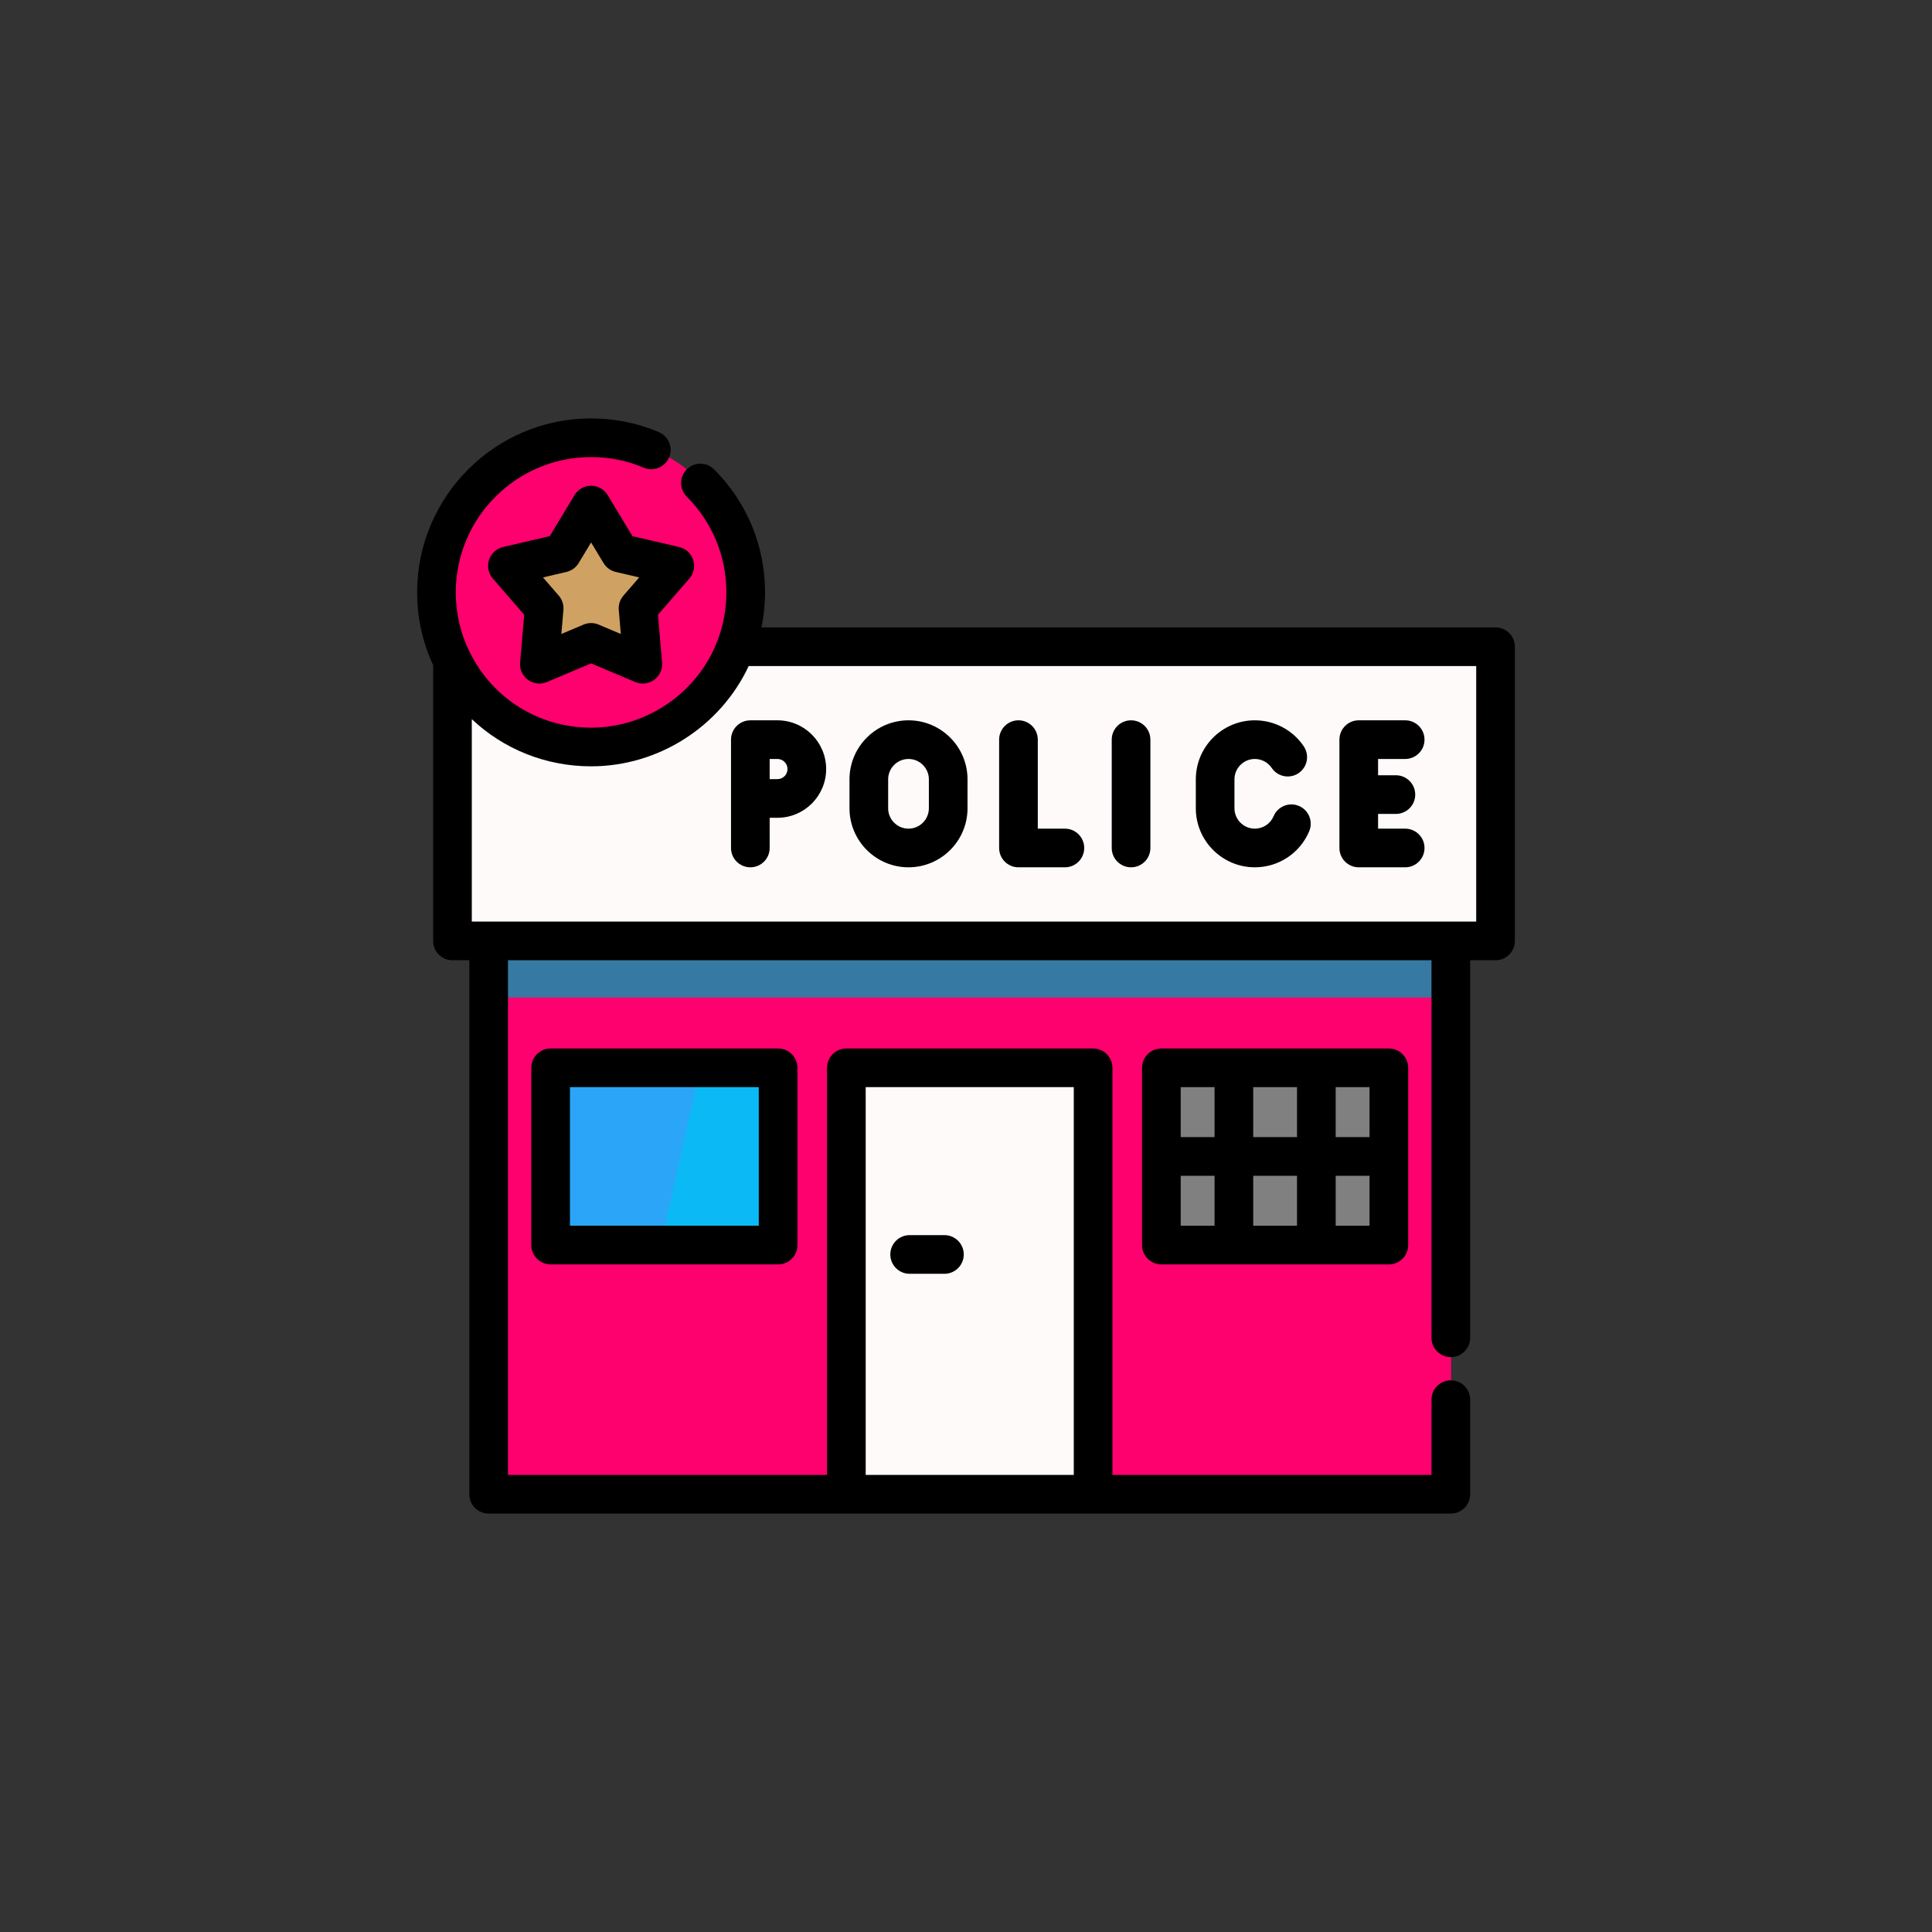 <svg version="1.1" id="Layer_1" xmlns="http://www.w3.org/2000/svg" xmlns:xlink="http://www.w3.org/1999/xlink" viewBox="-194.56 -194.56 901.12 901.12" xml:space="preserve" width="256px" height="256px" fill="#000000"><rect x="-194.56" y="-194.56" width="901.12" height="901.12" fill="#333333" stroke="none"/><g id="SVGRepo_bgCarrier" stroke-width="0"></g><g id="SVGRepo_tracerCarrier" stroke-linecap="round" stroke-linejoin="round"></g><g id="SVGRepo_iconCarrier"> <polygon style="fill:#fffafa;" points="503.104,106.43 503.104,243.653 482.249,243.653 482.249,243.641 33.475,243.641 33.475,243.653 16.599,243.653 16.599,113.078 16.611,113.066 "></polygon> <g> <path style="fill:#ff006f;" d="M153.376,81.08c0,8.919-1.623,17.465-4.58,25.351c-10.265,27.334-36.626,46.771-67.541,46.771 c-28.344,0-52.865-16.347-64.645-40.135c-4.784-9.64-7.477-20.494-7.477-31.986c0-39.835,32.286-72.121,72.121-72.121 S153.376,41.245,153.376,81.08z"></path> <rect x="33.475" y="243.649" style="fill:#ff006f;" width="448.774" height="258.086"></rect> </g> <rect x="33.475" y="239.442" style="fill:#3679A3;" width="448.774" height="31.252"></rect> <rect x="347.251" y="302.837" style="fill:#808080;" width="106.102" height="82.666"></rect> <rect x="62.384" y="302.837" style="fill:#2BA5F7;" width="106.102" height="82.663"></rect> <polygon style="fill:#0bbaf4;" points="168.486,302.84 168.486,385.503 113.71,385.503 132.305,302.84 "></polygon> <rect x="200.316" y="302.837" style="fill:#fffafa;" width="115.081" height="198.898"></rect> <polygon style="fill:#cfa263;" points="81.256,40.352 94.786,62.772 120.29,68.711 103.148,88.507 105.381,114.597 81.256,104.412 57.133,114.597 59.365,88.507 42.223,68.711 67.728,62.772 "></polygon> <path d="M502.985,98.067H160.607c1.095-5.349,1.666-10.807,1.666-16.335c0-21.675-8.439-42.05-23.764-57.374 c-3.521-3.521-9.229-3.52-12.749,0c-3.521,3.521-3.521,9.229,0,12.75c11.919,11.918,18.482,27.765,18.482,44.624 c0,7.633-1.347,15.097-4.004,22.181c-9.193,24.478-32.945,40.925-59.102,40.925c-24.163,0-45.838-13.458-56.569-35.128 c-4.337-8.74-6.537-18.153-6.537-27.978c0-34.796,28.309-63.106,63.106-63.106c8.524,0,16.789,1.667,24.563,4.955 c4.588,1.94,9.876-0.206,11.815-4.791s-0.206-9.876-4.791-11.815c-10.009-4.232-20.637-6.379-31.587-6.379 C36.397,0.595,0,36.992,0,81.731c0,11.869,2.533,23.267,7.465,33.931v128.642c0,4.979,4.036,9.015,9.015,9.015h7.861v249.07 c0,4.979,4.036,9.015,9.015,9.015H482.13c4.979,0,9.015-4.036,9.015-9.015v-44.126c0-4.979-4.036-9.015-9.015-9.015 s-9.015,4.036-9.015,9.015v35.111H324.304V303.491c0-4.979-4.036-9.015-9.015-9.015H200.202c-4.979,0-9.015,4.036-9.015,9.015 v189.884H42.371V253.319h430.744v176.096c0,4.979,4.036,9.015,9.015,9.015s9.015-4.036,9.015-9.015V253.319h11.84 c4.979,0,9.015-4.036,9.015-9.015V107.082C512,102.103,507.964,98.067,502.985,98.067z M209.217,312.506h97.056v180.869h-97.056 V312.506z M493.97,235.289H25.495v-94.426c14.761,13.952,34.455,22.004,55.641,22.004c31.499,0,60.282-18.553,73.515-46.771H493.97 V235.289z"></path> <path d="M229.185,209.97c15.178,0,27.526-12.348,27.526-27.527v-13.508c0-15.178-12.348-27.527-27.526-27.527 c-15.178,0-27.527,12.348-27.527,27.527v13.508C201.659,197.62,214.007,209.97,229.185,209.97z M219.689,168.934 c0-5.236,4.26-9.497,9.497-9.497c5.237,0,9.496,4.26,9.496,9.497v13.508c0,5.236-4.26,9.497-9.496,9.497s-9.497-4.26-9.497-9.497 V168.934z"></path> <path d="M390.716,209.97c11.086,0,21.041-6.598,25.36-16.809c1.939-4.586-0.206-9.876-4.791-11.815 c-4.584-1.94-9.875,0.206-11.816,4.791c-1.49,3.526-4.927,5.803-8.754,5.803c-5.236,0-9.497-4.26-9.497-9.497v-13.508 c0-5.236,4.26-9.497,9.497-9.497c3.16,0,6.106,1.567,7.88,4.194c2.789,4.125,8.392,5.211,12.517,2.423 c4.127-2.787,5.211-8.391,2.424-12.517c-5.131-7.596-13.662-12.131-22.82-12.131c-15.178,0-27.527,12.348-27.527,27.527v13.508 C363.189,197.62,375.537,209.97,390.716,209.97z"></path> <path d="M280.472,209.97h21.657c4.979,0,9.015-4.036,9.015-9.015s-4.036-9.015-9.015-9.015h-12.642v-41.517 c0-4.979-4.036-9.015-9.015-9.015s-9.015,4.036-9.015,9.015v50.532C271.457,205.933,275.493,209.97,280.472,209.97z"></path> <path d="M332.987,209.97c4.979,0,9.015-4.036,9.015-9.015v-50.532c0-4.979-4.036-9.015-9.015-9.015s-9.015,4.036-9.015,9.015v50.532 C323.972,205.933,328.008,209.97,332.987,209.97z"></path> <path d="M439.185,209.97h21.657c4.979,0,9.015-4.036,9.015-9.015s-4.036-9.015-9.015-9.015H448.2v-6.874h8.311 c4.979,0,9.015-4.036,9.015-9.015s-4.036-9.015-9.015-9.015H448.2v-7.597h12.642c4.979,0,9.015-4.036,9.015-9.015 s-4.036-9.015-9.015-9.015h-21.657c-4.979,0-9.015,4.036-9.015,9.015v50.532C430.17,205.933,434.205,209.97,439.185,209.97z"></path> <path d="M146.397,150.423v50.532c0,4.979,4.036,9.015,9.015,9.015s9.015-4.036,9.015-9.015v-14.085h3.618 c12.533,0,22.73-10.197,22.73-22.731c0-12.535-10.197-22.73-22.73-22.73h-12.633C150.434,141.408,146.397,145.444,146.397,150.423z M164.428,159.438h3.618c2.592,0,4.7,2.108,4.7,4.701c0,2.593-2.108,4.7-4.7,4.7h-3.618V159.438z"></path> <path d="M347.127,294.475c-4.979,0-9.015,4.036-9.015,9.015v82.665c0,4.979,4.036,9.015,9.015,9.015h106.101 c4.979,0,9.015-4.036,9.015-9.015v-82.665c0-4.979-4.036-9.015-9.015-9.015H347.127L347.127,294.475z M444.213,335.808h-15.789 v-23.302h15.789V335.808z M389.96,335.808v-23.302h20.434v23.302H389.96z M410.395,353.838v23.302H389.96v-23.302H410.395z M371.93,312.506v23.302h-15.787v-23.302H371.93z M356.143,353.838h15.787v23.302h-15.787V353.838z M428.425,377.142v-23.304h15.789 v23.302h-15.789V377.142z"></path> <path d="M62.263,294.475c-4.979,0-9.015,4.036-9.015,9.015v82.665c0,4.979,4.036,9.015,9.015,9.015h106.101 c4.979,0,9.015-4.036,9.015-9.015v-82.665c0-4.979-4.036-9.015-9.015-9.015H62.263L62.263,294.475z M159.349,377.142H71.279v-64.635 h88.071V377.142z"></path> <path d="M245.941,381.528h-16.23c-4.979,0-9.015,4.036-9.015,9.015s4.036,9.015,9.015,9.015h16.23c4.979,0,9.015-4.036,9.015-9.015 S250.921,381.528,245.941,381.528z"></path> <path d="M128.745,66.577c-0.976-3.004-3.453-5.278-6.529-5.994l-21.796-5.076l-11.563-19.16c-1.632-2.705-4.56-4.357-7.718-4.357 c-3.159,0-6.087,1.653-7.718,4.357l-11.563,19.16L40.06,60.583c-3.076,0.716-5.553,2.991-6.529,5.994s-0.309,6.3,1.759,8.687 l14.65,16.918l-1.908,22.297c-0.269,3.147,1.127,6.205,3.683,8.062c1.565,1.137,3.425,1.721,5.3,1.721 c1.185,0,2.379-0.234,3.506-0.71l20.617-8.705l20.618,8.705c2.91,1.228,6.25,0.845,8.806-1.012c2.554-1.857,3.952-4.915,3.683-8.062 l-1.909-22.296l14.65-16.917C129.054,72.877,129.721,69.581,128.745,66.577z M96.213,83.257c-1.593,1.84-2.375,4.246-2.167,6.67 l0.959,11.206l-10.363-4.375c-1.12-0.474-2.314-0.71-3.506-0.71c-1.192,0-2.386,0.237-3.506,0.71l-10.361,4.374l0.959-11.206 c0.208-2.424-0.575-4.831-2.167-6.67l-7.362-8.502l10.954-2.551c2.37-0.552,4.416-2.039,5.674-4.122l5.811-9.629l5.811,9.629 c1.257,2.083,3.304,3.57,5.674,4.122l10.954,2.551L96.213,83.257z"></path> </g></svg>